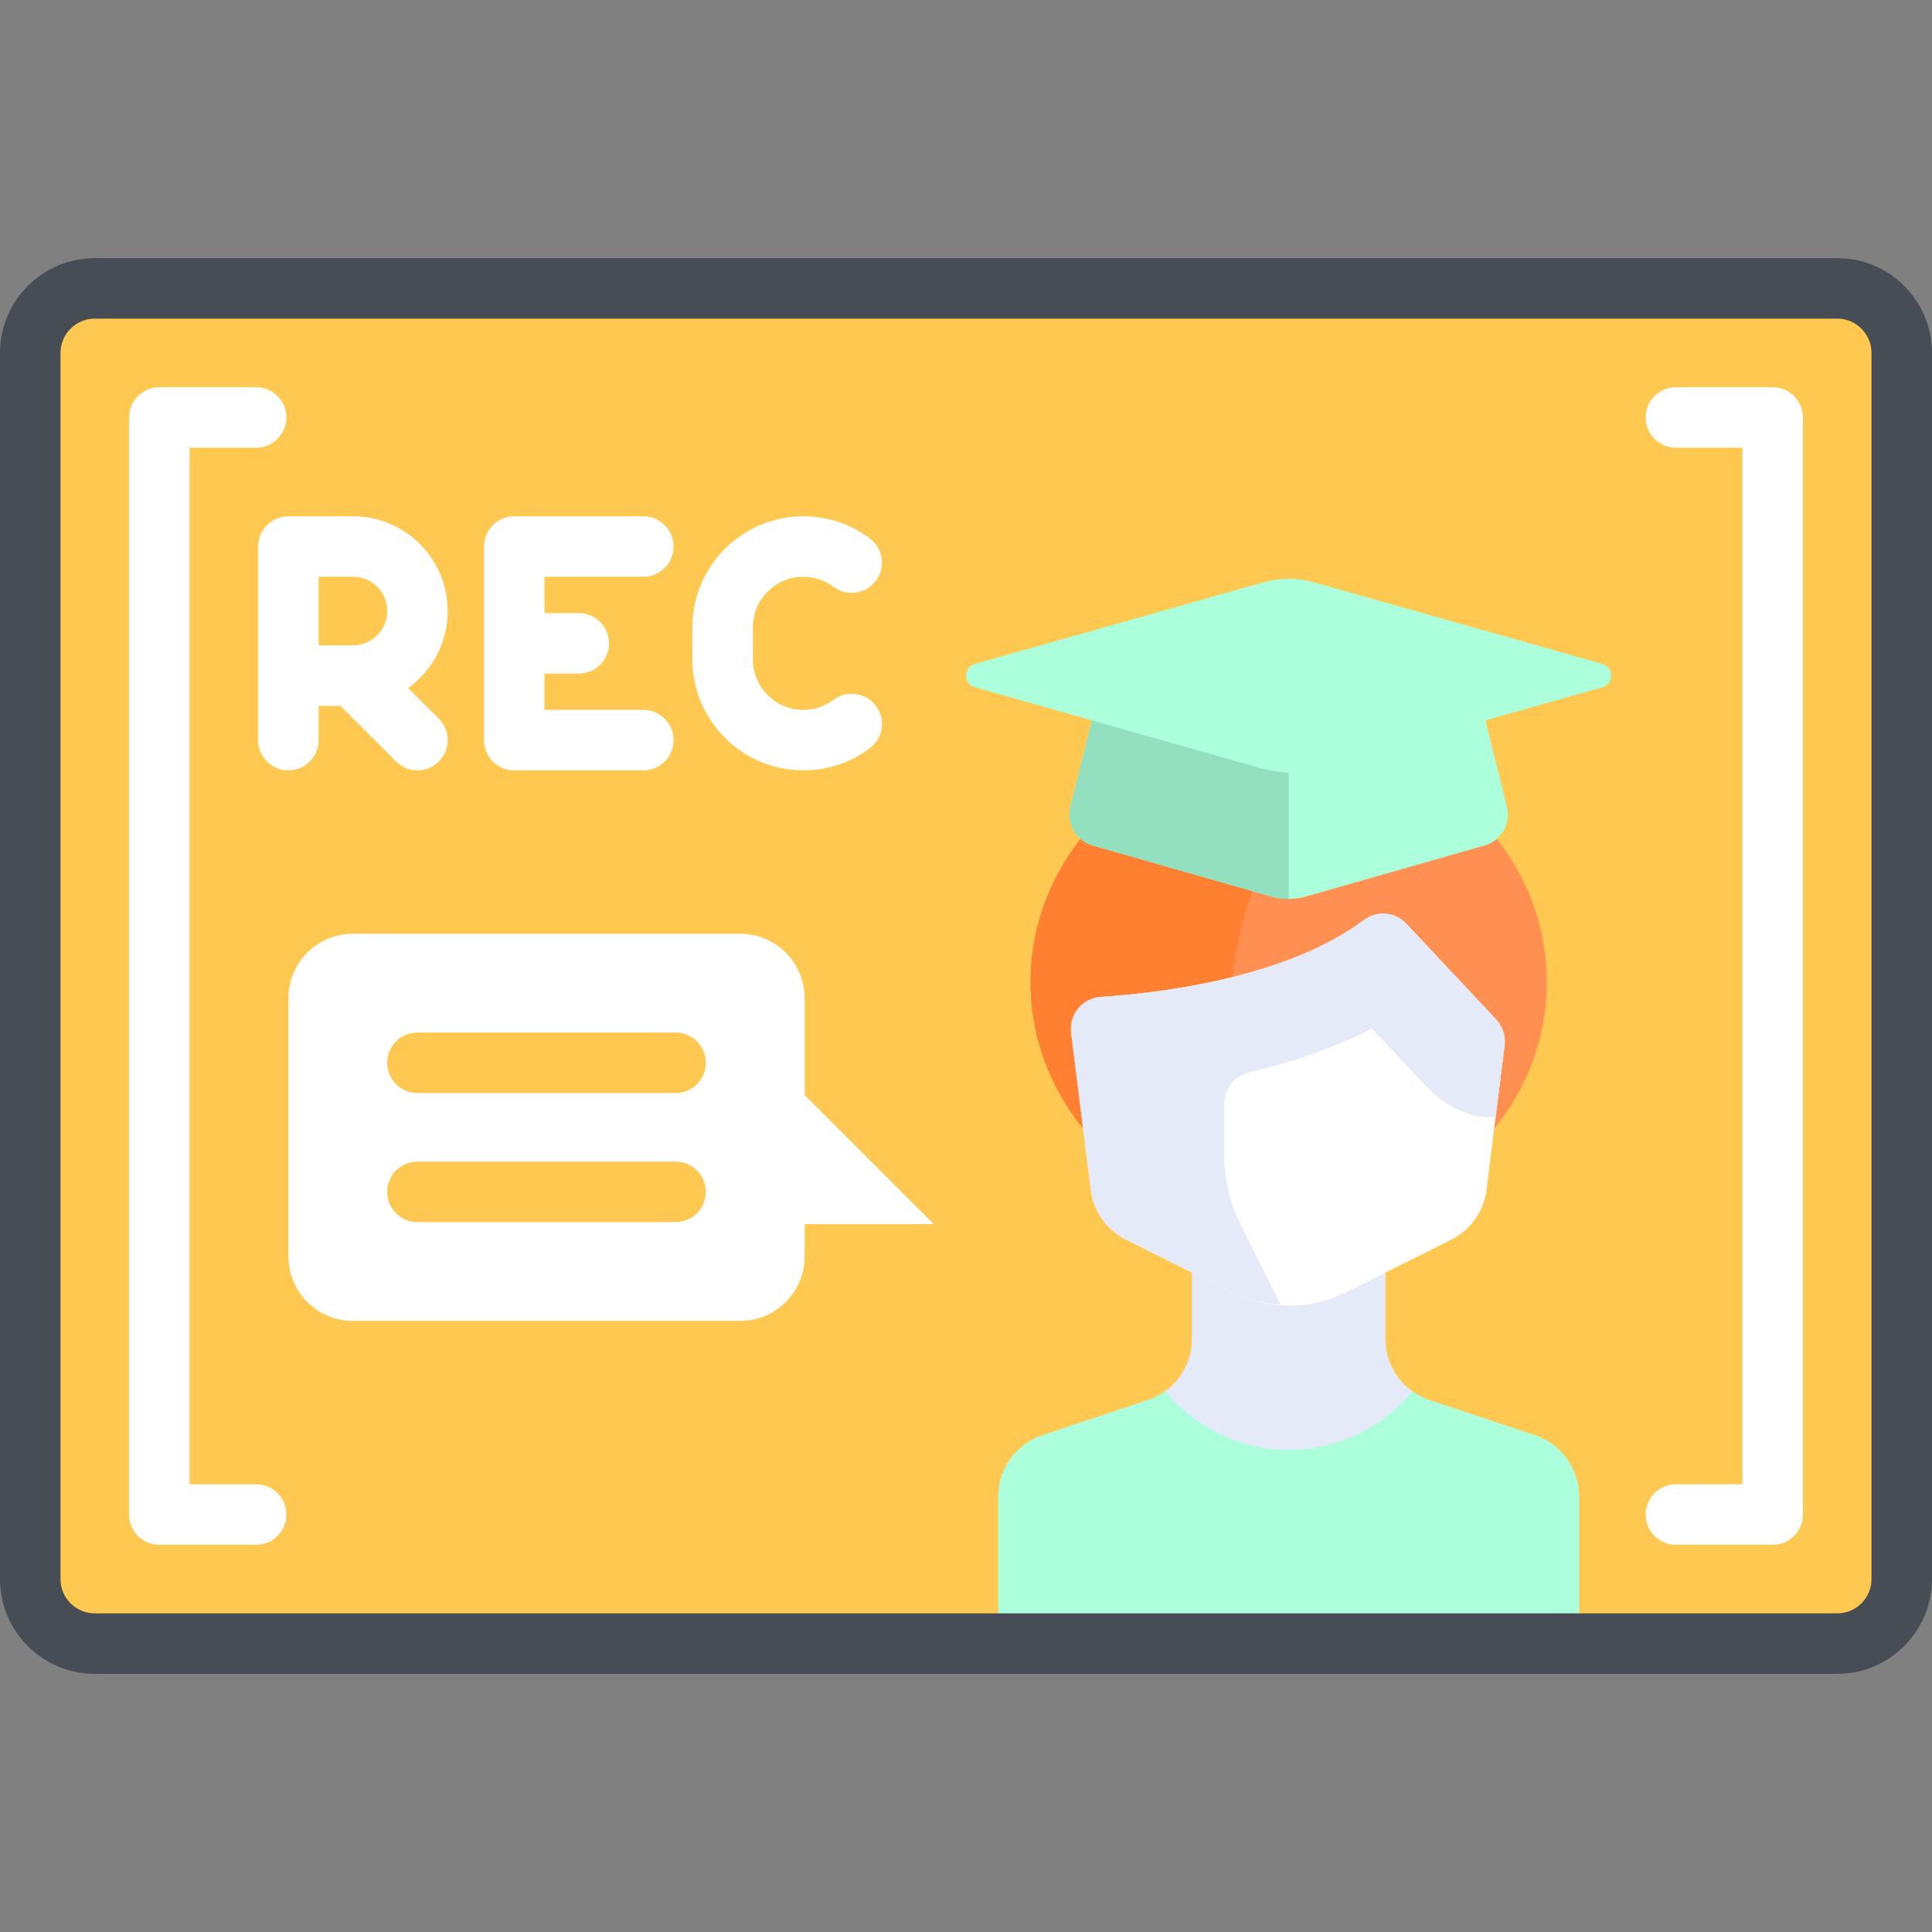 <?xml version="1.0" encoding="iso-8859-1"?>
<!-- Generator: Adobe Illustrator 19.0.0, SVG Export Plug-In . SVG Version: 6.00 Build 0)  -->
<svg version="1.1" id="Capa_1" xmlns="http://www.w3.org/2000/svg" xmlns:xlink="http://www.w3.org/1999/xlink" x="0px" y="0px"
	 viewBox="0 0 512 512" style="enable-background:new 0 0 512 512;" xml:space="preserve">
<rect x="0" y="0" width="512" height="512" fill="#808080" stroke="none"/>
<path style="fill:#FFC850;" d="M486.881,435.574H25.119c-9.446,0-17.102-7.656-17.102-17.102V93.528
	c0-9.446,7.656-17.102,17.102-17.102h461.762c9.446,0,17.102,7.656,17.102,17.102v324.944
	C503.983,427.917,496.326,435.574,486.881,435.574z"/>
<path style="fill:#FFFFFF;" d="M247.449,324.409l-34.205-34.205v-25.653c0-9.446-7.658-17.102-17.102-17.102H93.528
	c-9.445,0-17.102,7.656-17.102,17.102v68.409c0,9.445,7.658,17.102,17.102,17.102h102.614c9.445,0,17.102-7.658,17.102-17.102
	v-8.551H247.449z"/>
<path style="fill:#E4EAF8;" d="M406.777,380.369l-27.918-9.307c-6.984-2.328-11.694-8.863-11.694-16.225V332.96h-51.307v21.878
	c0,7.361-4.71,13.897-11.694,16.225l-27.918,9.307c-6.984,2.328-11.694,8.863-11.694,16.225v38.979h153.921v-38.98
	C418.472,389.232,413.762,382.697,406.777,380.369z"/>
<path style="fill:#ABFFDB;" d="M406.777,380.369l-27.918-9.307c-1.677-0.559-3.205-1.386-4.586-2.384
	c-7.844,9.446-19.527,15.589-32.762,15.589c-13.235,0-24.918-6.143-32.762-15.589c-1.381,0.997-2.908,1.826-4.586,2.384
	l-27.918,9.307c-6.984,2.328-11.694,8.863-11.694,16.225v38.98h153.921v-38.98C418.472,389.232,413.762,382.697,406.777,380.369z"/>
<ellipse style="fill:#FF9052;" cx="341.511" cy="260.276" rx="68.409" ry="64.134"/>
<path style="fill:#FF8031;" d="M358.041,198.106c-5.303-1.236-10.819-1.964-16.529-1.964c-37.781,0-68.409,28.714-68.409,64.134
	c0,30.414,22.607,55.826,52.91,62.418c0-11.005,0-27.379,0-51.729C326.013,233.921,343.848,210.741,358.041,198.106z"/>
<path style="fill:#FFFFFF;" d="M384.632,328.502l-27.823,13.912c-9.63,4.814-20.964,4.814-30.594,0l-27.823-13.912
	c-5.115-2.557-8.612-7.501-9.322-13.175l-5.194-41.55c-0.612-4.898,3.011-9.269,7.935-9.591
	c15.938-1.043,49.178-5.044,69.669-20.388c3.456-2.588,8.28-2.132,11.233,1.018l23.773,25.354c1.739,1.855,2.562,4.387,2.247,6.909
	l-4.781,38.247C393.244,321,389.746,325.945,384.632,328.502z"/>
<path style="fill:#E4EAF8;" d="M396.488,270.17l-23.774-25.355c-2.974-3.171-7.815-3.569-11.298-0.968
	c-10.381,7.751-24.006,12.583-37.006,15.618v0.001c-12.713,2.967-24.825,4.214-32.68,4.726c-4.954,0.323-8.469,4.661-7.853,9.586
	l5.193,41.548c0.71,5.675,4.207,10.619,9.323,13.176l27.823,13.912c4.155,2.077,8.639,3.078,13.155,3.364l-10.446-20.892
	c-2.968-5.936-4.514-12.481-4.514-19.118v-13.239c0-4.003,2.779-7.391,6.673-8.321c10.865-2.595,22.152-6.299,32.494-11.632
	l14.197,15.142c4.765,5.083,11.825,9.027,18.599,8.257l2.362-18.895C399.05,274.557,398.227,272.025,396.488,270.17z"/>
<path style="fill:#ABFFDB;" d="M392.818,187.591H290.205l-6.545,26.18c-1.118,4.474,1.512,9.029,5.946,10.296l47.207,13.487
	c3.071,0.878,6.326,0.878,9.397,0l47.207-13.487c4.435-1.267,7.065-5.822,5.946-10.296L392.818,187.591z"/>
<path style="fill:#92E0C0;" d="M290.205,187.591l-6.546,26.18c-1.118,4.474,1.513,9.029,5.946,10.296l47.208,13.488
	c1.536,0.438,3.117,0.658,4.699,0.658v-50.623H290.205z"/>
<path style="fill:#ABFFDB;" d="M334.761,154.325l-76.489,21.652c-3.006,0.851-3.006,5.276,0,6.127l76.489,21.652
	c4.419,1.251,9.08,1.251,13.5,0l76.489-21.652c3.006-0.851,3.006-5.276,0-6.127l-76.489-21.652
	C343.842,153.074,339.18,153.074,334.761,154.325z"/>
<path style="fill:#474D54;" d="M486.881,68.409H25.119C11.268,68.409,0,79.677,0,93.528v324.944
	c0,13.851,11.268,25.119,25.119,25.119h461.762c13.851,0,25.119-11.268,25.119-25.119V93.528
	C512,79.677,500.732,68.409,486.881,68.409z M256.534,427.557H25.119c-5.01,0-9.086-4.076-9.086-9.086V93.528
	c0-5.01,4.076-9.086,9.086-9.086h461.762c5.01,0,9.086,4.076,9.086,9.086v324.944c0,5.01-4.076,9.086-9.086,9.086h-60.392h-16.033
	h-60.927h-16.033h-60.927H256.534z"/>
<g>
	<path style="fill:#FFFFFF;" d="M67.875,393.353H50.238V118.647h17.637c4.427,0,8.017-3.589,8.017-8.017
		c0-4.427-3.589-8.017-8.017-8.017H42.221c-4.427,0-8.017,3.589-8.017,8.017V401.37c0,4.427,3.589,8.017,8.017,8.017h25.653
		c4.427,0,8.017-3.589,8.017-8.017C75.891,396.942,72.302,393.353,67.875,393.353z"/>
	<path style="fill:#FFFFFF;" d="M469.78,102.614h-25.653c-4.427,0-8.017,3.589-8.017,8.017c0,4.427,3.589,8.017,8.017,8.017h17.637
		v274.706h-17.637c-4.427,0-8.017,3.589-8.017,8.017c0,4.427,3.589,8.017,8.017,8.017h25.653c4.427,0,8.017-3.589,8.017-8.017
		V110.63C477.797,106.203,474.207,102.614,469.78,102.614z"/>
	<path style="fill:#FFFFFF;" d="M68.409,144.835v51.307c0,4.427,3.589,8.017,8.017,8.017s8.017-3.589,8.017-8.017v-9.086h5.766
		l14.754,14.754c3.131,3.131,8.207,3.131,11.337,0c3.131-3.131,3.131-8.207,0-11.337l-8.133-8.133
		c6.344-4.564,10.482-12.009,10.482-20.402c0-13.851-11.268-25.119-25.119-25.119H76.426
		C71.999,136.818,68.409,140.408,68.409,144.835z M93.528,152.852c5.01,0,9.086,4.076,9.086,9.086s-4.076,9.086-9.086,9.086h-9.086
		v-18.171H93.528z"/>
	<path style="fill:#FFFFFF;" d="M136.284,204.159h34.205c4.427,0,8.017-3.589,8.017-8.017s-3.589-8.017-8.017-8.017h-26.188v-9.62
		h9.086c4.427,0,8.017-3.589,8.017-8.017s-3.589-8.017-8.017-8.017h-9.086v-9.62h26.188c4.427,0,8.017-3.589,8.017-8.017
		c0-4.427-3.589-8.017-8.017-8.017h-34.205c-4.427,0-8.017,3.589-8.017,8.017v51.307
		C128.267,200.569,131.857,204.159,136.284,204.159z"/>
	<path style="fill:#FFFFFF;" d="M212.888,204.159c6.422,0,12.523-2.035,17.645-5.884c3.54-2.66,4.252-7.685,1.593-11.224
		c-2.66-3.54-7.686-4.253-11.224-1.593c-2.323,1.745-5.093,2.668-8.013,2.668c-7.368,0-13.361-5.993-13.361-13.361v-8.551
		c0-7.368,5.993-13.361,13.361-13.361c2.916,0,5.684,0.92,8.006,2.663c3.542,2.657,8.567,1.938,11.223-1.602
		c2.657-3.541,1.939-8.567-1.602-11.223c-5.12-3.841-11.215-5.87-17.627-5.87c-16.209,0-29.395,13.186-29.395,29.395v8.551
		C183.494,190.973,196.68,204.159,212.888,204.159z"/>
</g>
<g>
	<path style="fill:#FFC850;" d="M179.04,273.637H110.63c-4.427,0-8.017,3.589-8.017,8.017c0,4.427,3.589,8.017,8.017,8.017h68.409
		c4.427,0,8.017-3.589,8.017-8.017C187.056,277.226,183.467,273.637,179.04,273.637z"/>
	<path style="fill:#FFC850;" d="M179.04,307.841H110.63c-4.427,0-8.017,3.589-8.017,8.017c0,4.427,3.589,8.017,8.017,8.017h68.409
		c4.427,0,8.017-3.589,8.017-8.017C187.056,311.431,183.467,307.841,179.04,307.841z"/>
</g>
<g>
</g>
<g>
</g>
<g>
</g>
<g>
</g>
<g>
</g>
<g>
</g>
<g>
</g>
<g>
</g>
<g>
</g>
<g>
</g>
<g>
</g>
<g>
</g>
<g>
</g>
<g>
</g>
<g>
</g>
</svg>
